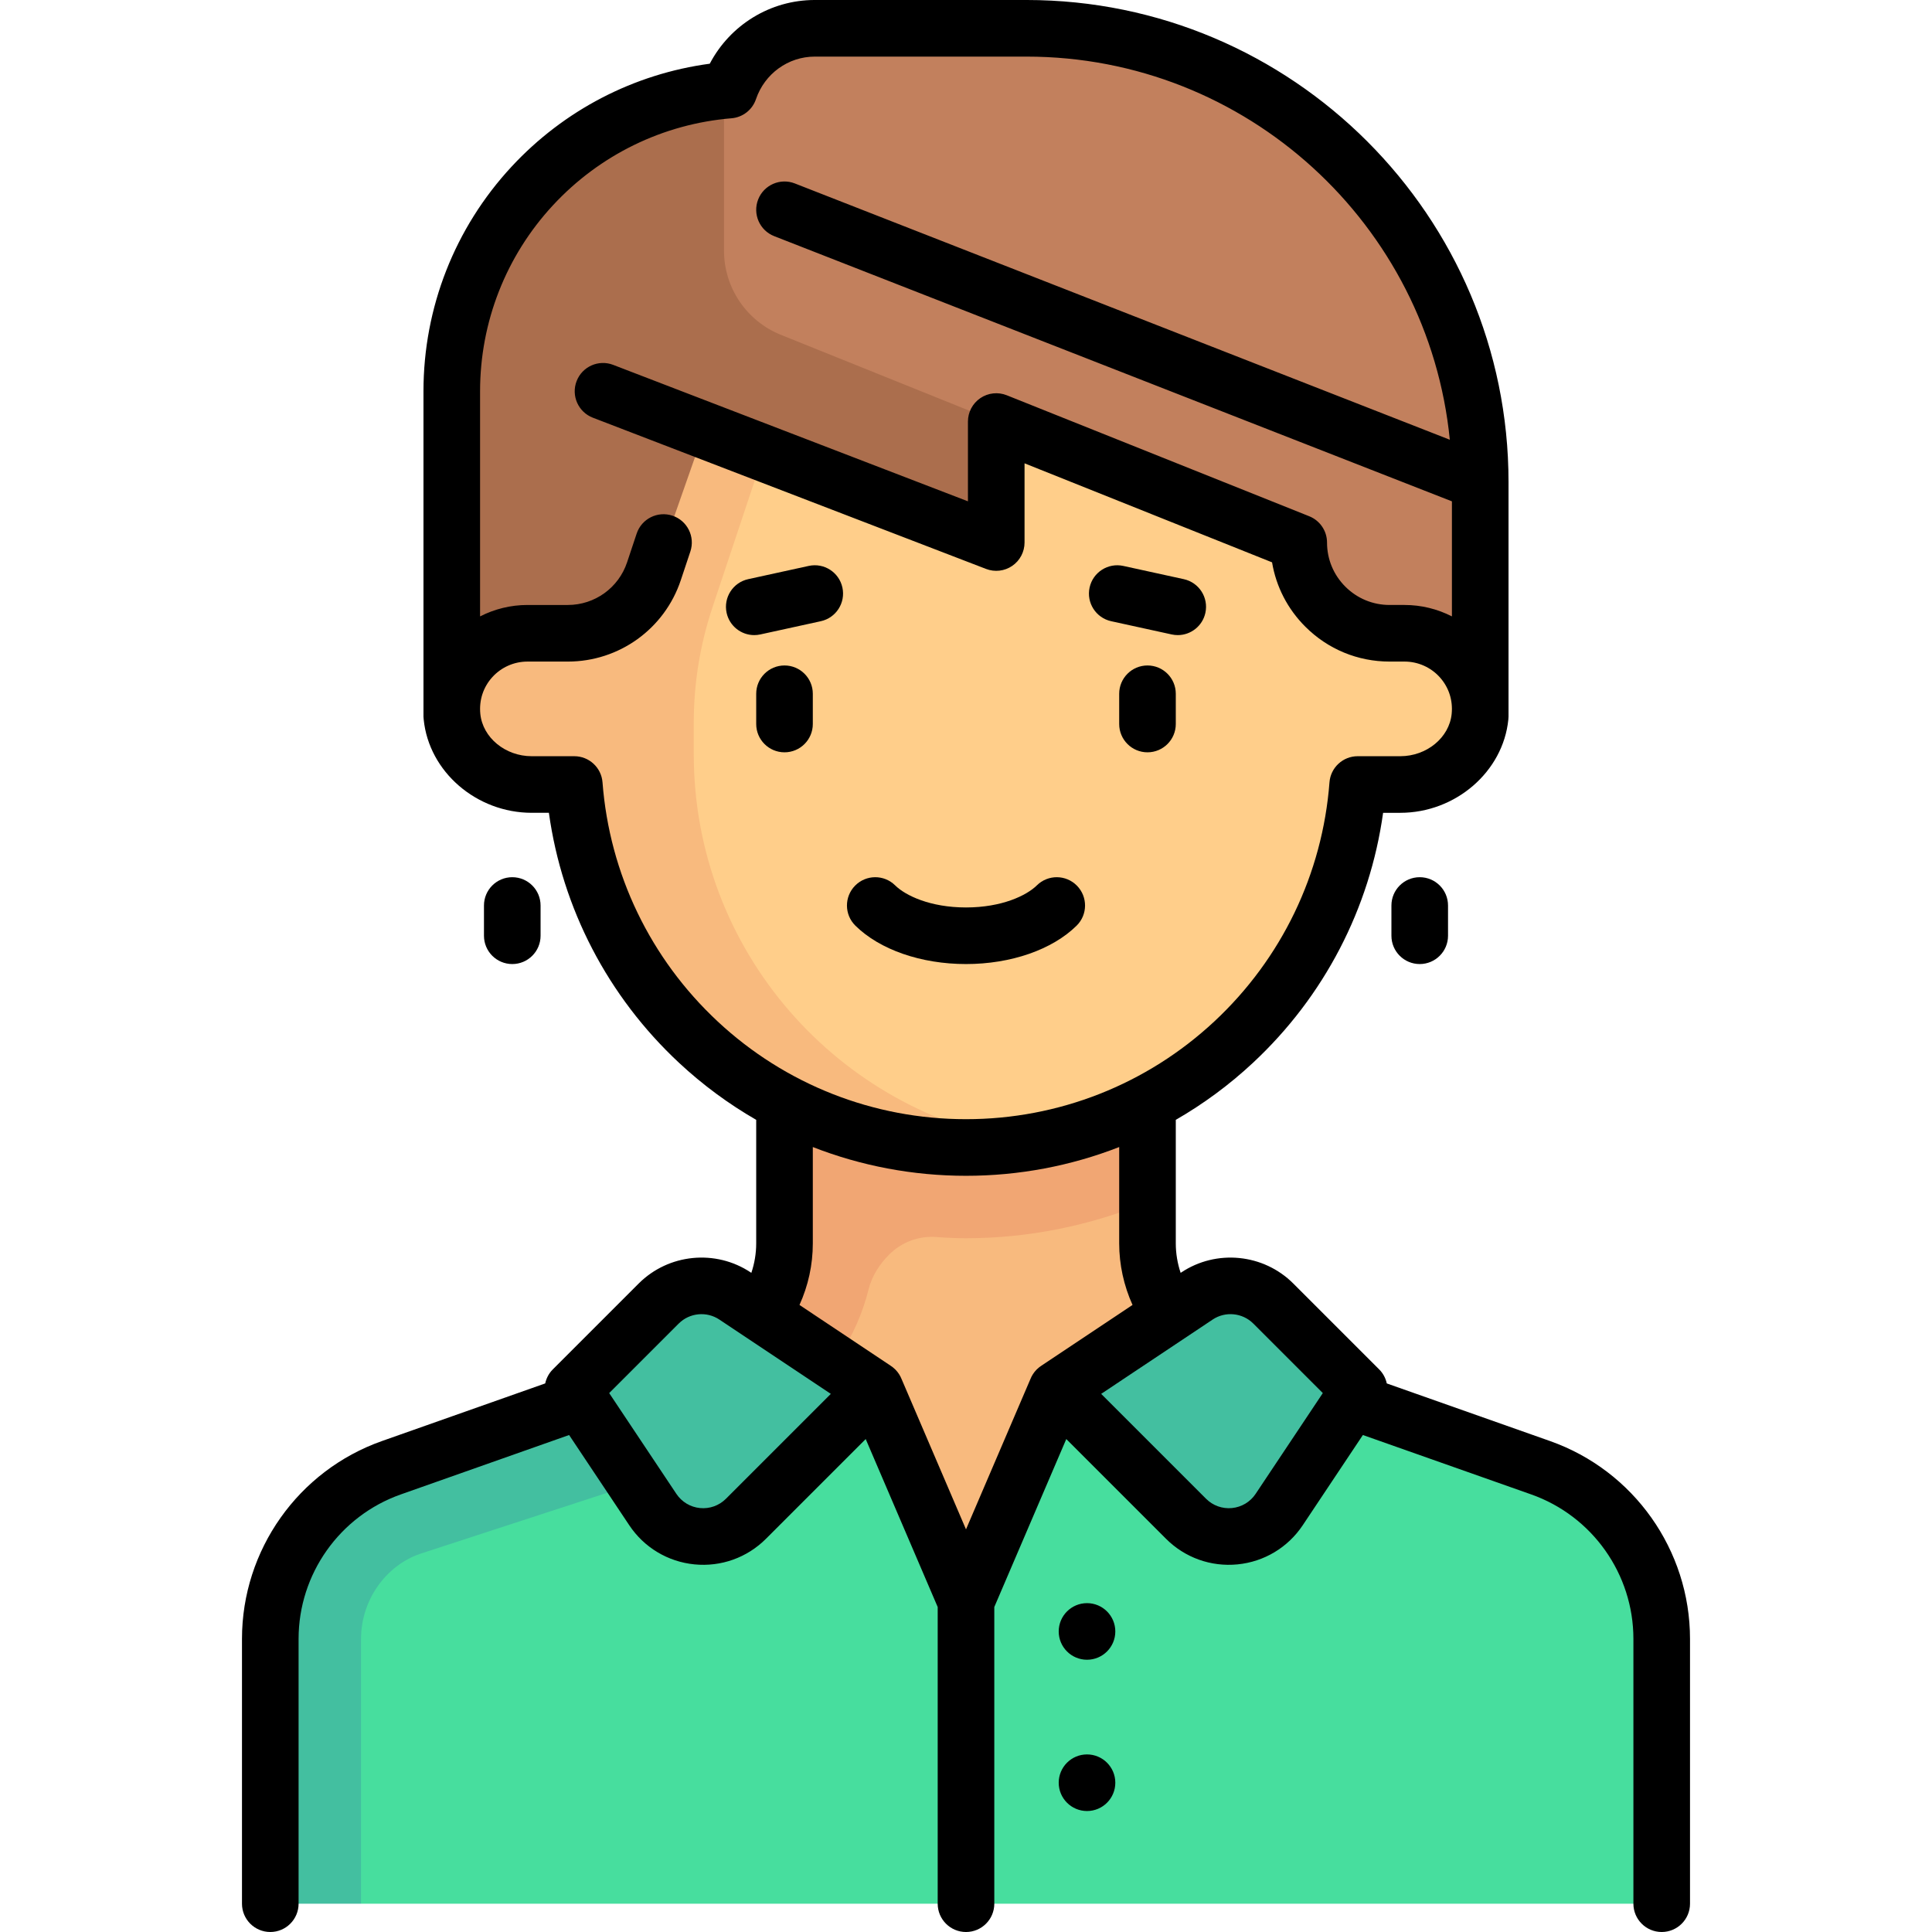 <svg id="Capa_1" enable-background="new 0 0 512 512" height="512" viewBox="0 0 512 512" width="512" xmlns="http://www.w3.org/2000/svg"><g><g><path d="m316.922 353.797c-8.074-6.056-12.826-15.559-12.826-25.652v-56.113h-96.194v56.113c0 10.093-4.752 19.596-12.826 25.652l-19.239 14.429 32.065 56.113h96.194l32.065-56.113z" fill="#f8ba7e"/><path d="m207.903 272.032v56.114c0 10.092-4.752 19.596-12.826 25.651l-19.239 14.429 12.024 21.043 2.405-1.803 19.223-14.412c10.384-7.784 17.61-18.988 20.702-31.388.879-3.524 2.907-6.655 5.475-9.223 3.28-3.28 7.832-4.967 12.458-4.617 2.651.201 5.277.318 7.873.318 16.58 0 32.722-3.301 48.097-9.564v-46.549h-96.192z" fill="#f1a673"/><path d="m408.451 388.89-80.306-28.68-48.097 8.016-17.387 40.57c-2.51 5.857-10.813 5.857-13.322 0l-17.387-40.57-48.097-8.016-80.306 28.68c-19.142 6.836-31.92 24.968-31.92 45.295l24.048 70.315h344.694v-70.315c0-20.327-12.778-38.459-31.92-45.295z" fill="#47de9e"/><path d="m337.439 345.455c-5.404-5.404-13.871-6.242-20.23-2.003l-37.161 24.774 34.269 34.268c7.154 7.154 19.064 5.974 24.676-2.444l17.571-26.357c2.12-3.179 1.7-7.413-1.002-10.115z" fill="#43bfa0"/><path d="m272.032 7.5h-56.113c-10.579 0-19.462 6.876-22.68 16.368-41.153 3.387-73.514 37.798-73.514 79.826v84.306h272.548v-60.258c.001-66.408-53.833-120.242-120.241-120.242z" fill="#c2805d"/><path d="m264.016 111.71-57.078-22.978c-9.104-3.665-15.067-12.494-15.067-22.308v-42.378c-40.492 4.035-72.145 38.092-72.145 79.647v84.306h157.814z" fill="#ab6e4d"/><path d="m392.17 185.795c-1.045-10.431-10.598-17.973-21.081-17.973h-1.562c-10.351 0-19.541-6.624-22.814-16.443l-.183-.55c-1.491-4.474-4.877-8.064-9.255-9.816l-73.257-29.303v20.354c0 5.636-5.663 9.512-10.917 7.473l-58.613-22.751-21.023 34.943c-3.379 9.64-12.479 16.094-22.695 16.094h-9.858c-10.483 0-20.036 7.542-21.081 17.973-1.202 11.996 8.186 22.108 19.936 22.108h12.429c4.106 53.795 48.957 96.194 103.805 96.194s99.699-42.398 103.805-96.194h12.429c11.749-.001 21.137-10.113 19.935-22.109z" fill="#ffce8a"/><path d="m183.855 199.887v-8.438c0-10.339 1.667-20.611 4.937-30.42l13.711-41.132-8.016-3.112c-4.224-1.64-8.967.545-10.466 4.822l-10.557 30.122c-3.379 9.641-12.48 16.094-22.695 16.094h-9.859c-10.483 0-20.035 7.542-21.079 17.973-1.201 11.996 8.186 22.108 19.936 22.108h12.429c4.106 53.795 48.957 96.194 103.805 96.194 5.483 0 10.83-.534 16.083-1.351-49.948-7.709-88.229-50.756-88.229-102.86z" fill="#f8ba7e"/><path d="m194.791 343.452c-6.359-4.24-14.826-3.401-20.23 2.003l-18.123 18.124c-1.931 1.931-2.639 4.638-2.146 7.189l-50.743 18.122c-19.142 6.836-31.92 24.968-31.92 45.295v70.315h24.048v-70.18c0-10.177 6.45-19.289 15.5-22.491l57.393-18.72 4.437 6.941c5.612 8.418 17.522 9.597 24.677 2.443l34.268-34.268z" fill="#43bfa0"/></g><g><path d="m207.903 176.355c-4.142 0-7.5 3.358-7.5 7.5v8.016c0 4.142 3.358 7.5 7.5 7.5s7.5-3.358 7.5-7.5v-8.016c0-4.142-3.358-7.5-7.5-7.5z"/><path d="m304.097 176.355c-4.142 0-7.5 3.358-7.5 7.5v8.016c0 4.142 3.358 7.5 7.5 7.5s7.5-3.358 7.5-7.5v-8.016c0-4.142-3.358-7.5-7.5-7.5z"/><path d="m285.316 245.307c2.949-2.909 2.98-7.658.071-10.606-2.91-2.949-7.659-2.98-10.606-.071-2.737 2.701-9.298 5.855-18.781 5.855s-16.043-3.154-18.781-5.855c-2.949-2.91-7.698-2.877-10.606.071-2.909 2.949-2.877 7.697.071 10.606 6.459 6.373 17.418 10.177 29.316 10.177s22.857-3.805 29.316-10.177z"/><path d="m214.316 149.975-16.032 3.507c-4.046.885-6.609 4.883-5.724 8.93.767 3.506 3.872 5.898 7.319 5.898.531 0 1.07-.057 1.61-.175l16.032-3.507c4.046-.885 6.609-4.883 5.724-8.93-.884-4.046-4.878-6.609-8.929-5.723z"/><path d="m294.478 164.628 16.032 3.507c.541.118 1.079.175 1.61.175 3.448 0 6.552-2.392 7.319-5.898.885-4.046-1.677-8.044-5.724-8.93l-16.032-3.507c-4.048-.885-8.044 1.677-8.93 5.724-.884 4.046 1.678 8.044 5.725 8.929z"/><path d="m143.258 247.984v-8.016c0-4.142-3.358-7.5-7.5-7.5s-7.5 3.358-7.5 7.5v8.016c0 4.142 3.358 7.5 7.5 7.5s7.5-3.358 7.5-7.5z"/><path d="m368.742 239.968v8.016c0 4.142 3.358 7.5 7.5 7.5s7.5-3.358 7.5-7.5v-8.016c0-4.142-3.358-7.5-7.5-7.5s-7.5 3.358-7.5 7.5z"/><path d="m410.778 381.893-43.265-15.27c-.298-1.363-.956-2.656-2-3.7l-22.771-22.771c-7.904-7.905-20.392-9.142-29.693-2.94l-.165.11c-.841-2.513-1.288-5.162-1.288-7.814v-32.734c7.302-4.205 14.166-9.258 20.448-15.114 18.878-17.6 30.968-40.915 34.493-66.255h4.554c14.617 0 27.249-10.861 28.637-24.727.025-.249.028-.498.046-.747v-62.188c0-70.438-57.304-127.743-127.742-127.743h-56.113c-11.792 0-22.438 6.616-27.822 16.884-20.12 2.708-38.638 12.3-52.548 27.308-15.041 16.229-23.324 37.36-23.324 59.501v86.236c.018.249.035.498.059.747 1.388 13.865 14.006 24.727 28.624 24.727h4.554c3.525 25.34 15.615 48.656 34.493 66.255 6.282 5.856 13.146 10.909 20.448 15.114v32.734c0 2.68-.449 5.31-1.289 7.813l-.163-.109c-9.3-6.2-21.789-4.964-29.693 2.94l-22.771 22.771c-1.044 1.044-1.702 2.337-2 3.7l-43.265 15.27c-22.187 7.83-37.093 28.899-37.093 52.427v70.182c0 4.142 3.358 7.5 7.5 7.5s7.5-3.358 7.5-7.5v-70.181c0-17.18 10.885-32.564 27.085-38.282l44.607-15.744 15.945 23.918c3.926 5.889 10.218 9.667 17.262 10.364 7.041.698 13.953-1.773 18.958-6.778l26.436-26.435 19.078 44.516v78.622c0 4.142 3.358 7.5 7.5 7.5s7.5-3.358 7.5-7.5v-78.622l19.078-44.516 26.436 26.435c5.004 5.005 11.911 7.476 18.958 6.778 7.044-.697 13.335-4.475 17.262-10.364l15.945-23.918 44.607 15.744c16.201 5.718 27.085 21.102 27.085 38.282v70.181c0 4.142 3.358 7.5 7.5 7.5s7.5-3.358 7.5-7.5v-70.181c0-23.527-14.907-44.596-37.093-52.426zm-220.594-111.205c-17.825-16.619-28.661-39.118-30.511-63.355-.298-3.909-3.557-6.929-7.478-6.929h-11.287c-7.006 0-12.987-4.929-13.616-11.221-.362-3.614.764-7.07 3.171-9.729 2.375-2.625 5.766-4.13 9.302-4.13h10.711.003c13.605 0 25.638-8.669 29.939-21.572l2.535-7.605c1.31-3.93-.814-8.177-4.744-9.487-3.929-1.31-8.177.814-9.487 4.744l-2.535 7.605c-2.256 6.769-8.569 11.315-15.71 11.315h-.001-10.711c-4.399 0-8.695 1.062-12.541 3.029v-59.658c0-18.349 6.863-35.859 19.325-49.305 12.392-13.371 29.191-21.555 47.304-23.046 2.979-.245 5.528-2.236 6.488-5.066 2.288-6.747 8.548-11.278 15.578-11.278h56.113c58.385 0 106.543 44.611 112.186 101.536l-173.582-67.924c-3.855-1.509-8.208.394-9.717 4.251s.394 8.208 4.251 9.717l179.604 70.28v30.491c-3.846-1.967-8.141-3.029-12.541-3.029h-3.981c-4.424 0-8.586-1.722-11.719-4.85-3.132-3.127-4.856-7.281-4.856-11.698 0-3.067-1.867-5.825-4.714-6.963l-80.161-32.065c-2.311-.925-4.929-.642-6.99.753s-3.295 3.722-3.295 6.21v21.145l-94.017-36.161c-3.866-1.489-8.205.441-9.692 4.308-1.487 3.866.441 8.206 4.308 9.692l104.209 40.081c2.308.888 4.901.582 6.938-.818 2.037-1.398 3.254-3.711 3.254-6.182v-20.987l65.594 26.238c1.073 6.432 4.114 12.358 8.825 17.062 5.966 5.956 13.892 9.236 22.318 9.235h3.98c3.537 0 6.927 1.505 9.303 4.13 2.407 2.66 3.533 6.115 3.171 9.729-.629 6.292-6.61 11.221-13.616 11.221h-11.287c-3.921 0-7.18 3.02-7.478 6.929-1.85 24.237-12.686 46.736-30.511 63.355-17.921 16.707-41.295 25.909-65.816 25.909s-47.895-9.2-65.816-25.907zm2.196 126.503c-1.815 1.815-4.318 2.708-6.874 2.458-2.554-.253-4.835-1.623-6.259-3.758l-17.806-26.709 18.423-18.423c2.867-2.866 7.395-3.313 10.766-1.066l29.549 19.699zm83.637-35.292c-.426.272-.831.591-1.206.958-.001.001-.002.002-.003.003s-.003.003-.005.005c-.036.035-.071.071-.107.106 0 .001-.001.001-.002.002-.002.002-.004.003-.005.005-.71.726-1.243 1.559-1.6 2.446l-17.089 39.875-17.088-39.873c-.356-.888-.89-1.721-1.6-2.446-.001-.002-.003-.003-.005-.005 0-.001-.001-.001-.002-.002-.036-.036-.071-.071-.107-.106-.002-.002-.004-.004-.005-.005s-.002-.002-.003-.003c-.375-.367-.78-.686-1.206-.958l-24.113-16.075c2.315-5.104 3.533-10.646 3.533-16.317v-25.532c12.801 4.999 26.535 7.621 40.597 7.621s27.796-2.622 40.597-7.621v25.532c0 5.607 1.228 11.211 3.536 16.315zm56.736 33.991c-1.424 2.136-3.705 3.505-6.259 3.758-2.556.251-5.06-.644-6.874-2.458l-27.799-27.8 29.549-19.699c3.372-2.248 7.899-1.799 10.766 1.066l18.423 18.423z"/><circle cx="288.07" cy="432.35" r="7.5"/><circle cx="288.07" cy="472.44" r="7.5"/></g></g></svg>